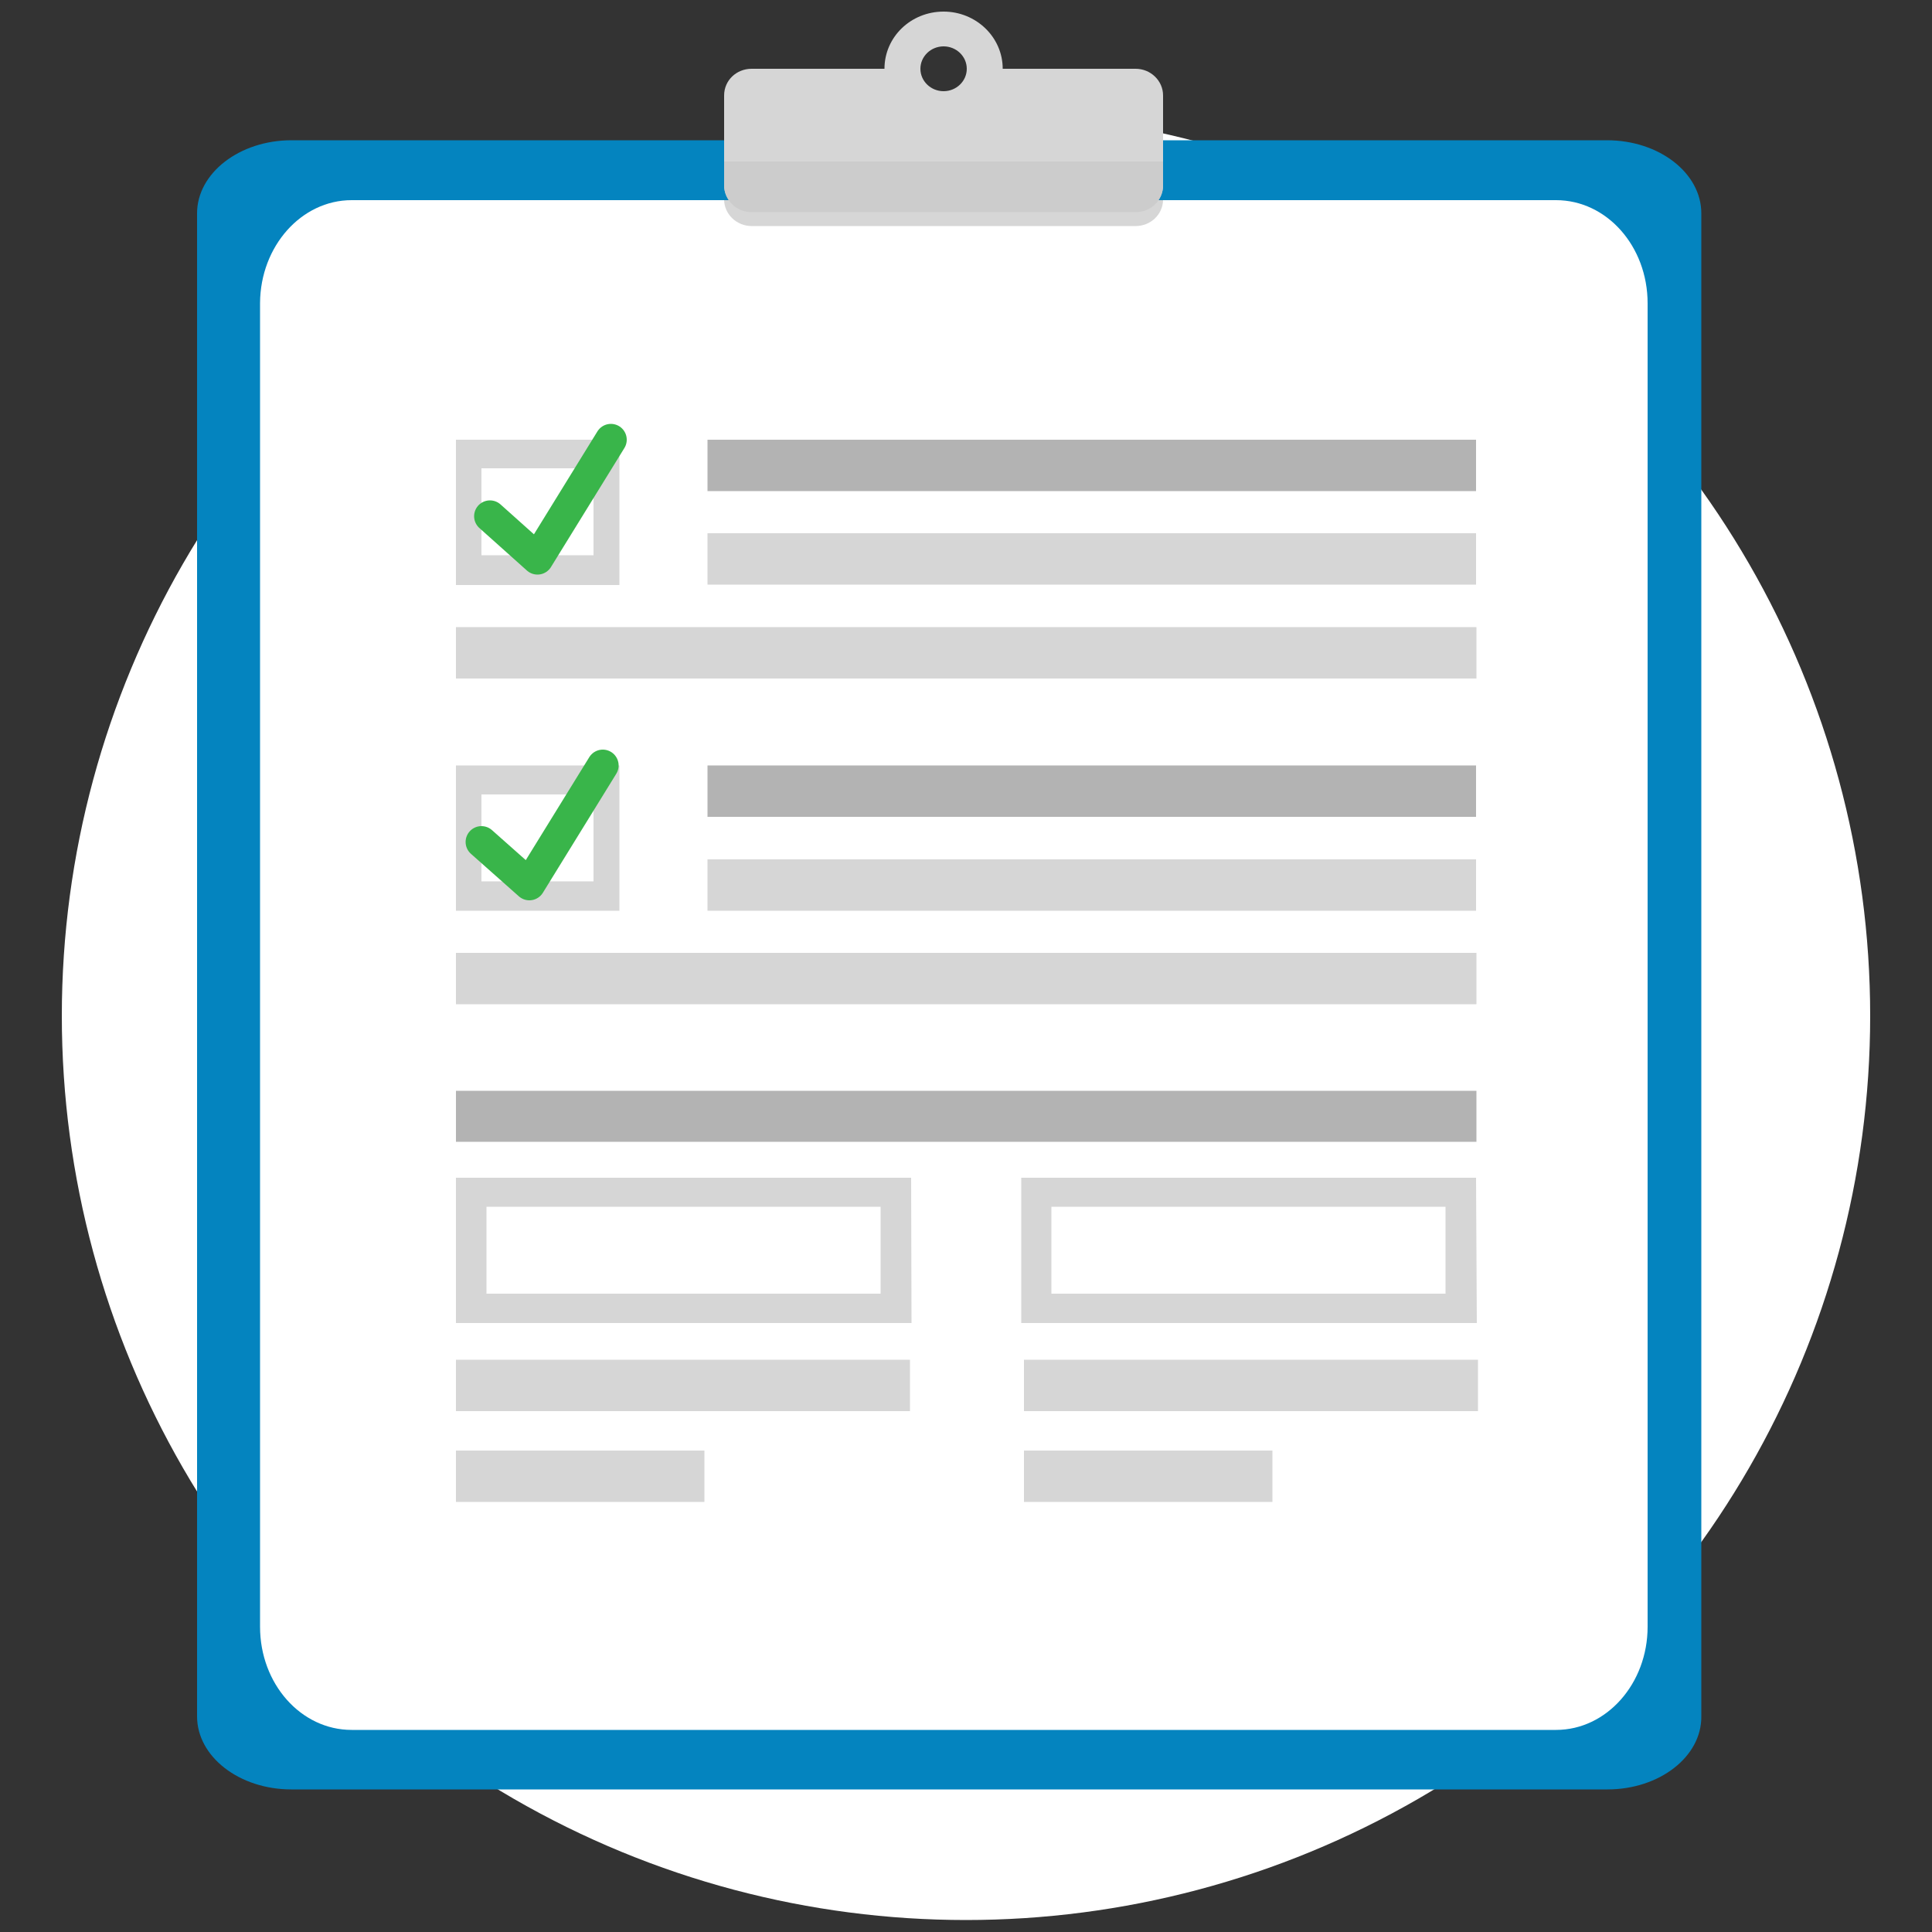 <?xml version="1.0" encoding="utf-8"?>
<!-- Generator: Adobe Illustrator 22.1.0, SVG Export Plug-In . SVG Version: 6.00 Build 0)  -->
<svg version="1.1" id="OBJECTS" xmlns="http://www.w3.org/2000/svg" xmlns:xlink="http://www.w3.org/1999/xlink" x="0px" y="0px"
	 viewBox="0 0 500 500" style="enable-background:new 0 0 500 500;" xml:space="preserve">
<rect x="0" y="0" width="500" height="500" fill="#333333" stroke="none"/>
<style type="text/css">
	.st0{fill:#FFFFFF;}
	.st1{fill:#0484BF;}
	.st2{fill:#B3B3B3;}
	.st3{fill:#D6D6D6;}
	.st4{fill:#CCCCCC;}
	.st5{fill:none;stroke:#39B54A;stroke-width:8.2;stroke-linecap:round;stroke-linejoin:round;stroke-miterlimit:10;}
</style>
<g>
	<circle class="st0" cx="250" cy="262.9" r="234"/>
	<path class="st1" d="M416,463.1H75.4c-13.5,0-24.4-8.5-24.4-18.9v-389C51,44.8,62,36.3,75.4,36.3h340.5c13.5,0,24.4,8.5,24.4,18.9
		v389C440.4,454.6,429.5,463.1,416,463.1z"/>
	<path class="st0" d="M91,51.8h311.7c13.1,0,23.7,11.9,23.7,26.7V421c0,14.7-10.6,26.7-23.7,26.7H91c-13.1,0-23.7-11.9-23.7-26.7
		V78.4C67.4,63.7,78,51.8,91,51.8z"/>
	<rect x="183.1" y="113.8" class="st2" width="198.9" height="13.3"/>
	<rect x="183.1" y="138" class="st3" width="198.9" height="13.3"/>
	<rect x="118" y="162.3" class="st3" width="264.1" height="13.3"/>
	<path class="st3" d="M187.4,51.8c0.1,3.7,3.3,6.7,7.1,6.7h99.4c3.9,0,7-3,7.1-6.7H187.4z"/>
	<path class="st3" d="M293.9,17.8h-34.4c0-8.2-6.9-14.8-15.3-14.8c-8.5,0-15.3,6.6-15.3,14.8h-34.4c-3.9,0-7.1,3-7.1,6.9v23.2
		c0,3.8,3.2,6.9,7.1,6.9h99.4c3.9,0,7.1-3,7.1-6.9V24.7C301,20.9,297.8,17.8,293.9,17.8z M244.2,23.6c-3.3,0-6-2.6-6-5.8
		s2.7-5.8,6-5.8c3.3,0,6,2.6,6,5.8S247.5,23.6,244.2,23.6z"/>
	<path class="st4" d="M187.4,41.8V48c0,3.8,3.2,6.9,7.1,6.9h99.4c3.9,0,7.1-3,7.1-6.9v-6.2H187.4z"/>
	<g>
		<path class="st3" d="M153.6,121.2v22.5h-29v-22.5H153.6 M160.2,113.8H118v37.6h42.3V113.8L160.2,113.8z"/>
	</g>
	<rect x="183.1" y="198.1" class="st2" width="198.9" height="13.3"/>
	<rect x="183.1" y="222.4" class="st3" width="198.9" height="13.3"/>
	<rect x="118" y="246.6" class="st3" width="264.1" height="13.3"/>
	<rect x="118" y="351.9" class="st3" width="117.5" height="13.3"/>
	<rect x="118" y="375.4" class="st3" width="64.3" height="13.3"/>
	<rect x="265" y="351.9" class="st3" width="117.5" height="13.3"/>
	<rect x="265" y="375.4" class="st3" width="64.3" height="13.3"/>
	<g>
		<path class="st3" d="M153.6,205.6v22.5h-29v-22.5H153.6 M160.2,198.1H118v37.6h42.3V198.1L160.2,198.1z"/>
	</g>
	<rect x="118" y="282.3" class="st2" width="264.1" height="13.2"/>
	<g>
		<path class="st3" d="M227.9,312.3v22.5H125.9v-22.5H227.9 M235.8,304.8H118v37.6h117.9L235.8,304.8L235.8,304.8z"/>
	</g>
	<g>
		<path class="st3" d="M374.1,312.3v22.5H272.1v-22.5H374.1 M382,304.8H264.3v37.6h117.9L382,304.8L382,304.8z"/>
	</g>
	<polyline class="st5" points="126.8,133.6 139.1,144.6 158.1,113.8 	"/>
	<polyline class="st5" points="124.6,217.9 137,228.9 156,198.1 	"/>
</g>
</svg>
